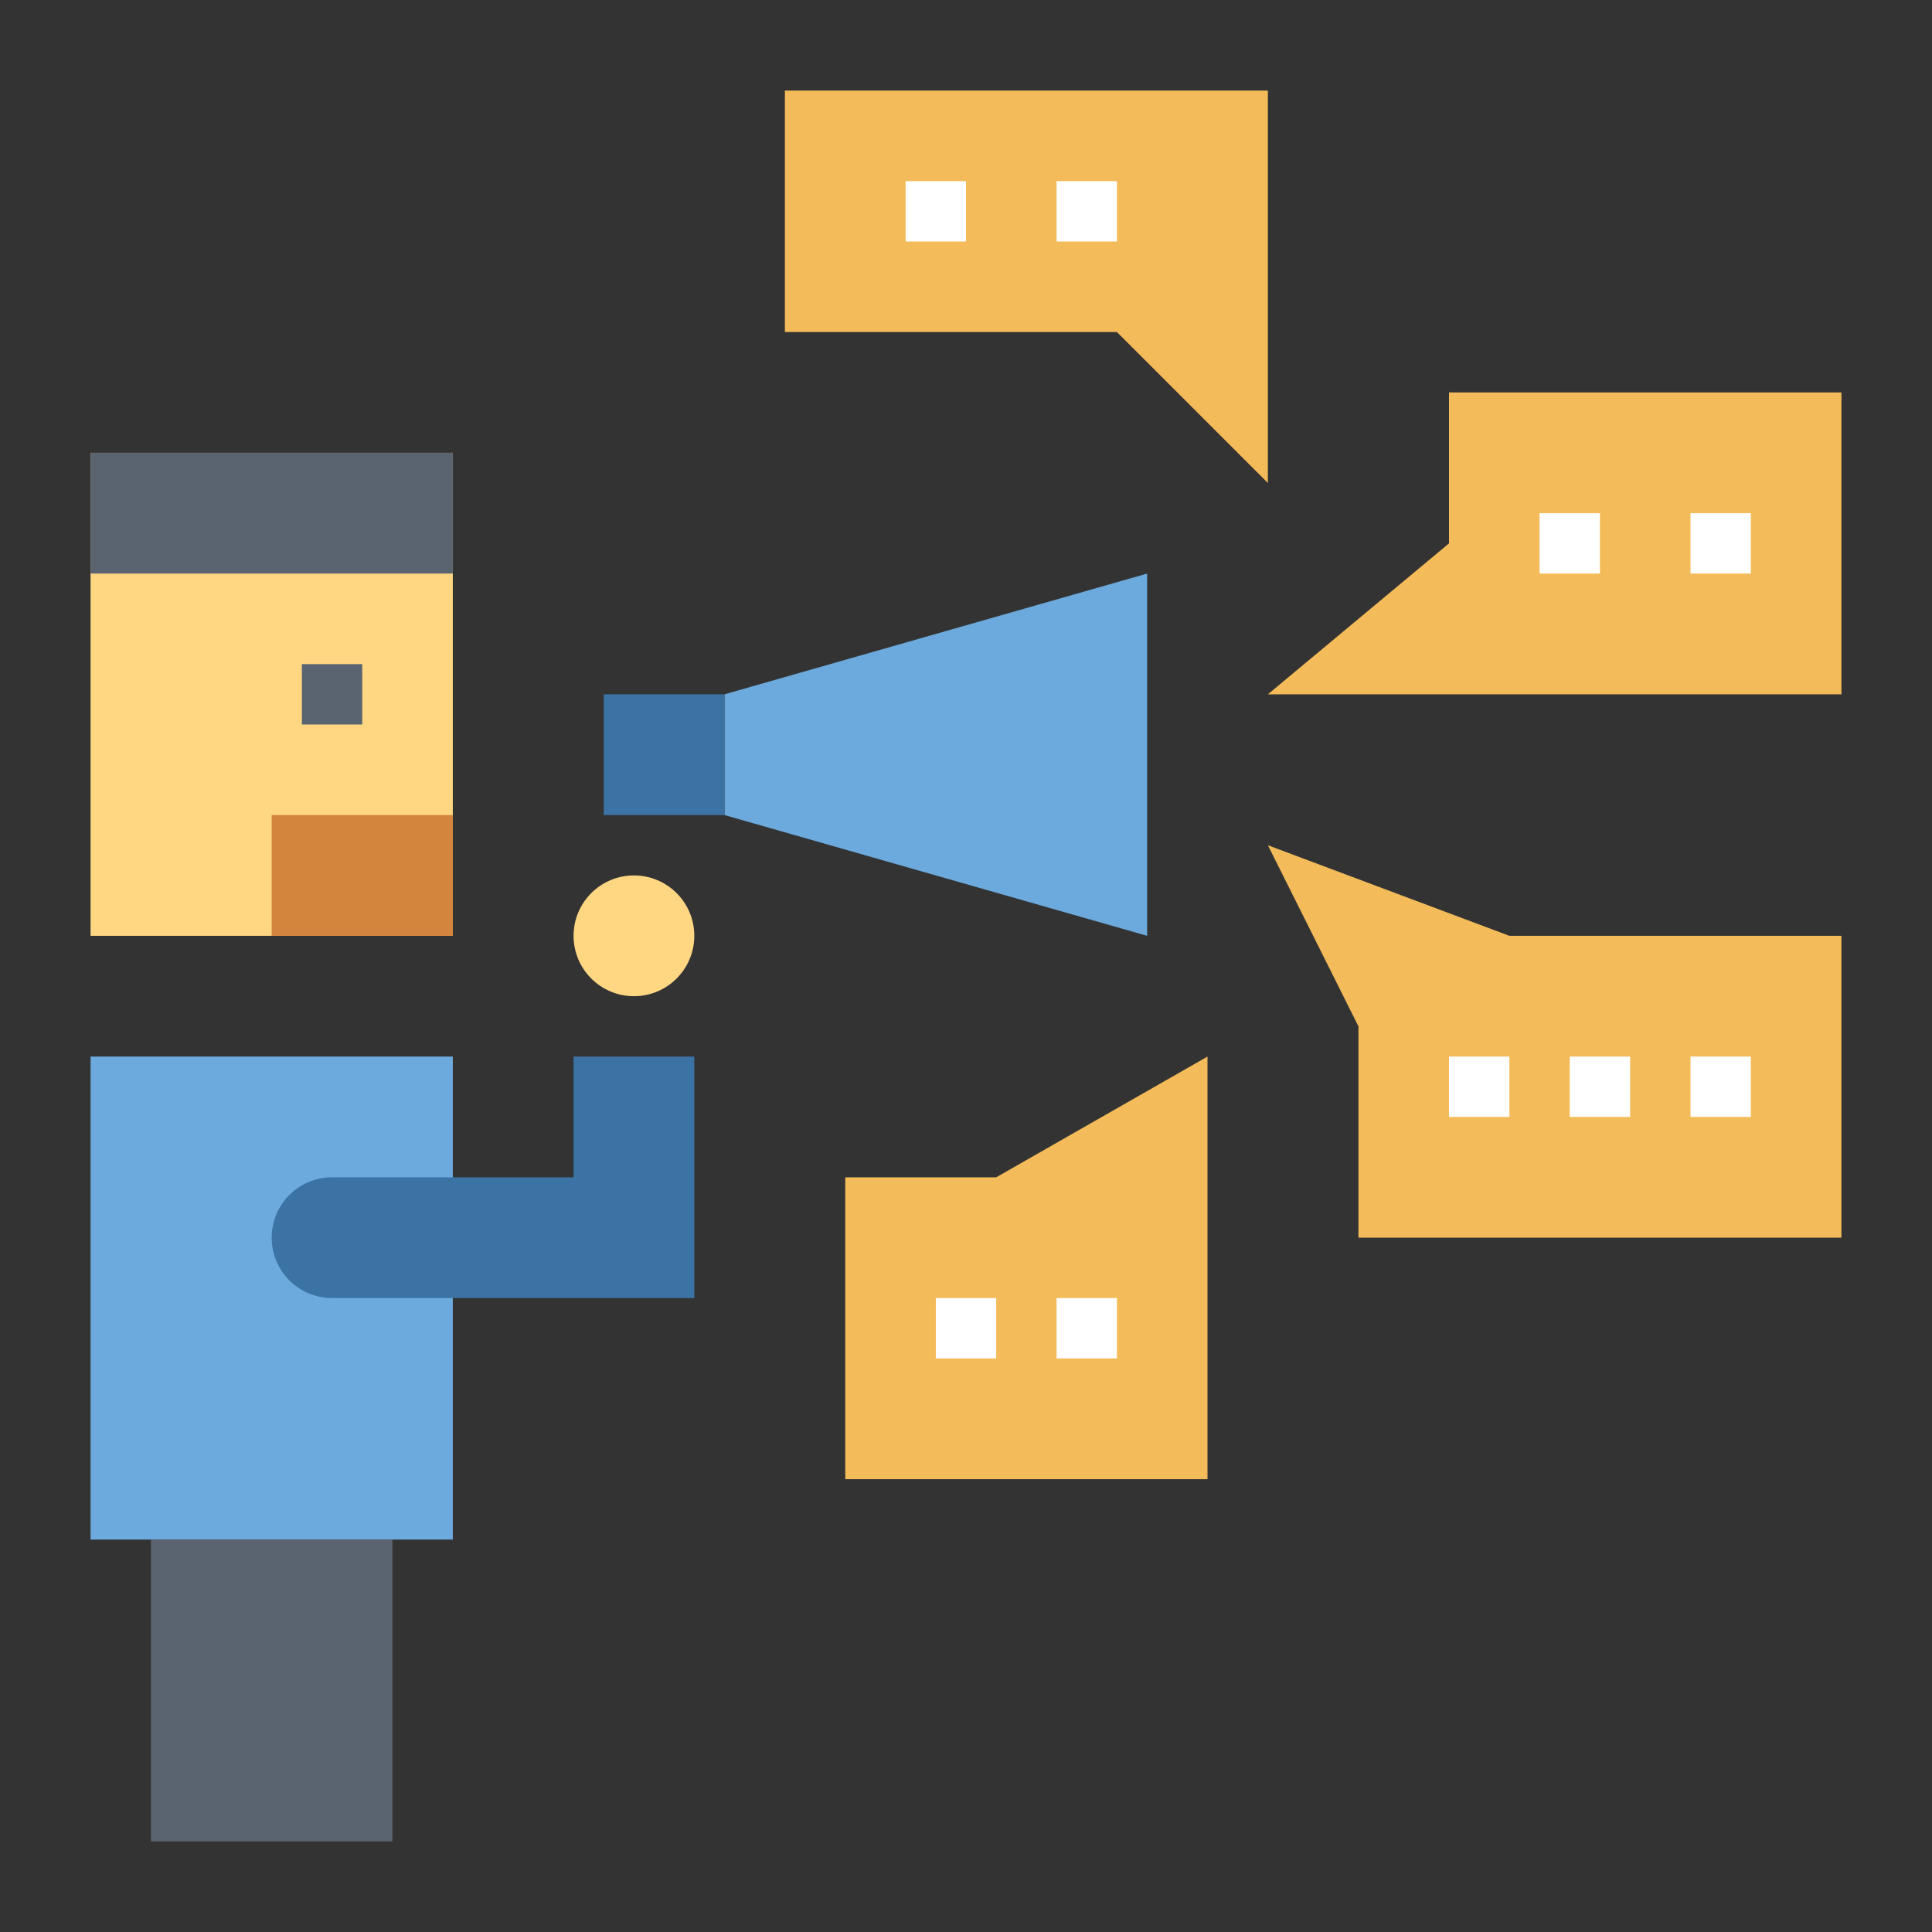 <?xml version="1.0"?>
<svg xmlns="http://www.w3.org/2000/svg" viewBox="0 0 64 64" width="512" height="512"><rect x="0" y="0" width="64" height="64" fill="#333333" stroke="none"/><g id="flat"><rect x="3" y="35" width="12" height="16" style="fill:#6caade"/><polygon points="48 13 48 18 42 23 61 23 61 13 48 13" style="fill:#f3bb59"/><polygon points="26 11 37 11 42 16 42 3 26 3 26 11" style="fill:#f3bb59"/><polygon points="61 31 50 31 42 28 45 34 45 41 61 41 61 31" style="fill:#f3bb59"/><polygon points="40 35 33 39 28 39 28 49 40 49 40 35" style="fill:#f3bb59"/><rect x="3" y="15" width="12" height="16" style="fill:#ffd782"/><rect x="3" y="15" width="12" height="4" style="fill:#5a6470"/><path d="M19,35v4H11a2,2,0,0,0,0,4H23V35Z" style="fill:#3b73a5"/><circle cx="21" cy="31" r="2" style="fill:#ffd782"/><polygon points="38 31 24 27 24 23 38 19 38 31" style="fill:#6caade"/><rect x="20" y="23" width="4" height="4" style="fill:#3b73a5"/><rect x="51" y="17" width="2" height="2" style="fill:#fff"/><rect x="56" y="17" width="2" height="2" style="fill:#fff"/><rect x="30" y="6" width="2" height="2" style="fill:#fff"/><rect x="35" y="6" width="2" height="2" style="fill:#fff"/><rect x="5" y="51" width="8" height="10" style="fill:#5a6470"/><rect x="10" y="22" width="2" height="2" style="fill:#5a6470"/><rect x="9" y="27" width="6" height="4" style="fill:#d3843d"/><rect x="31" y="43" width="2" height="2" style="fill:#fff"/><rect x="35" y="43" width="2" height="2" style="fill:#fff"/><rect x="48" y="35" width="2" height="2" style="fill:#fff"/><rect x="52" y="35" width="2" height="2" style="fill:#fff"/><rect x="56" y="35" width="2" height="2" style="fill:#fff"/></g></svg>

